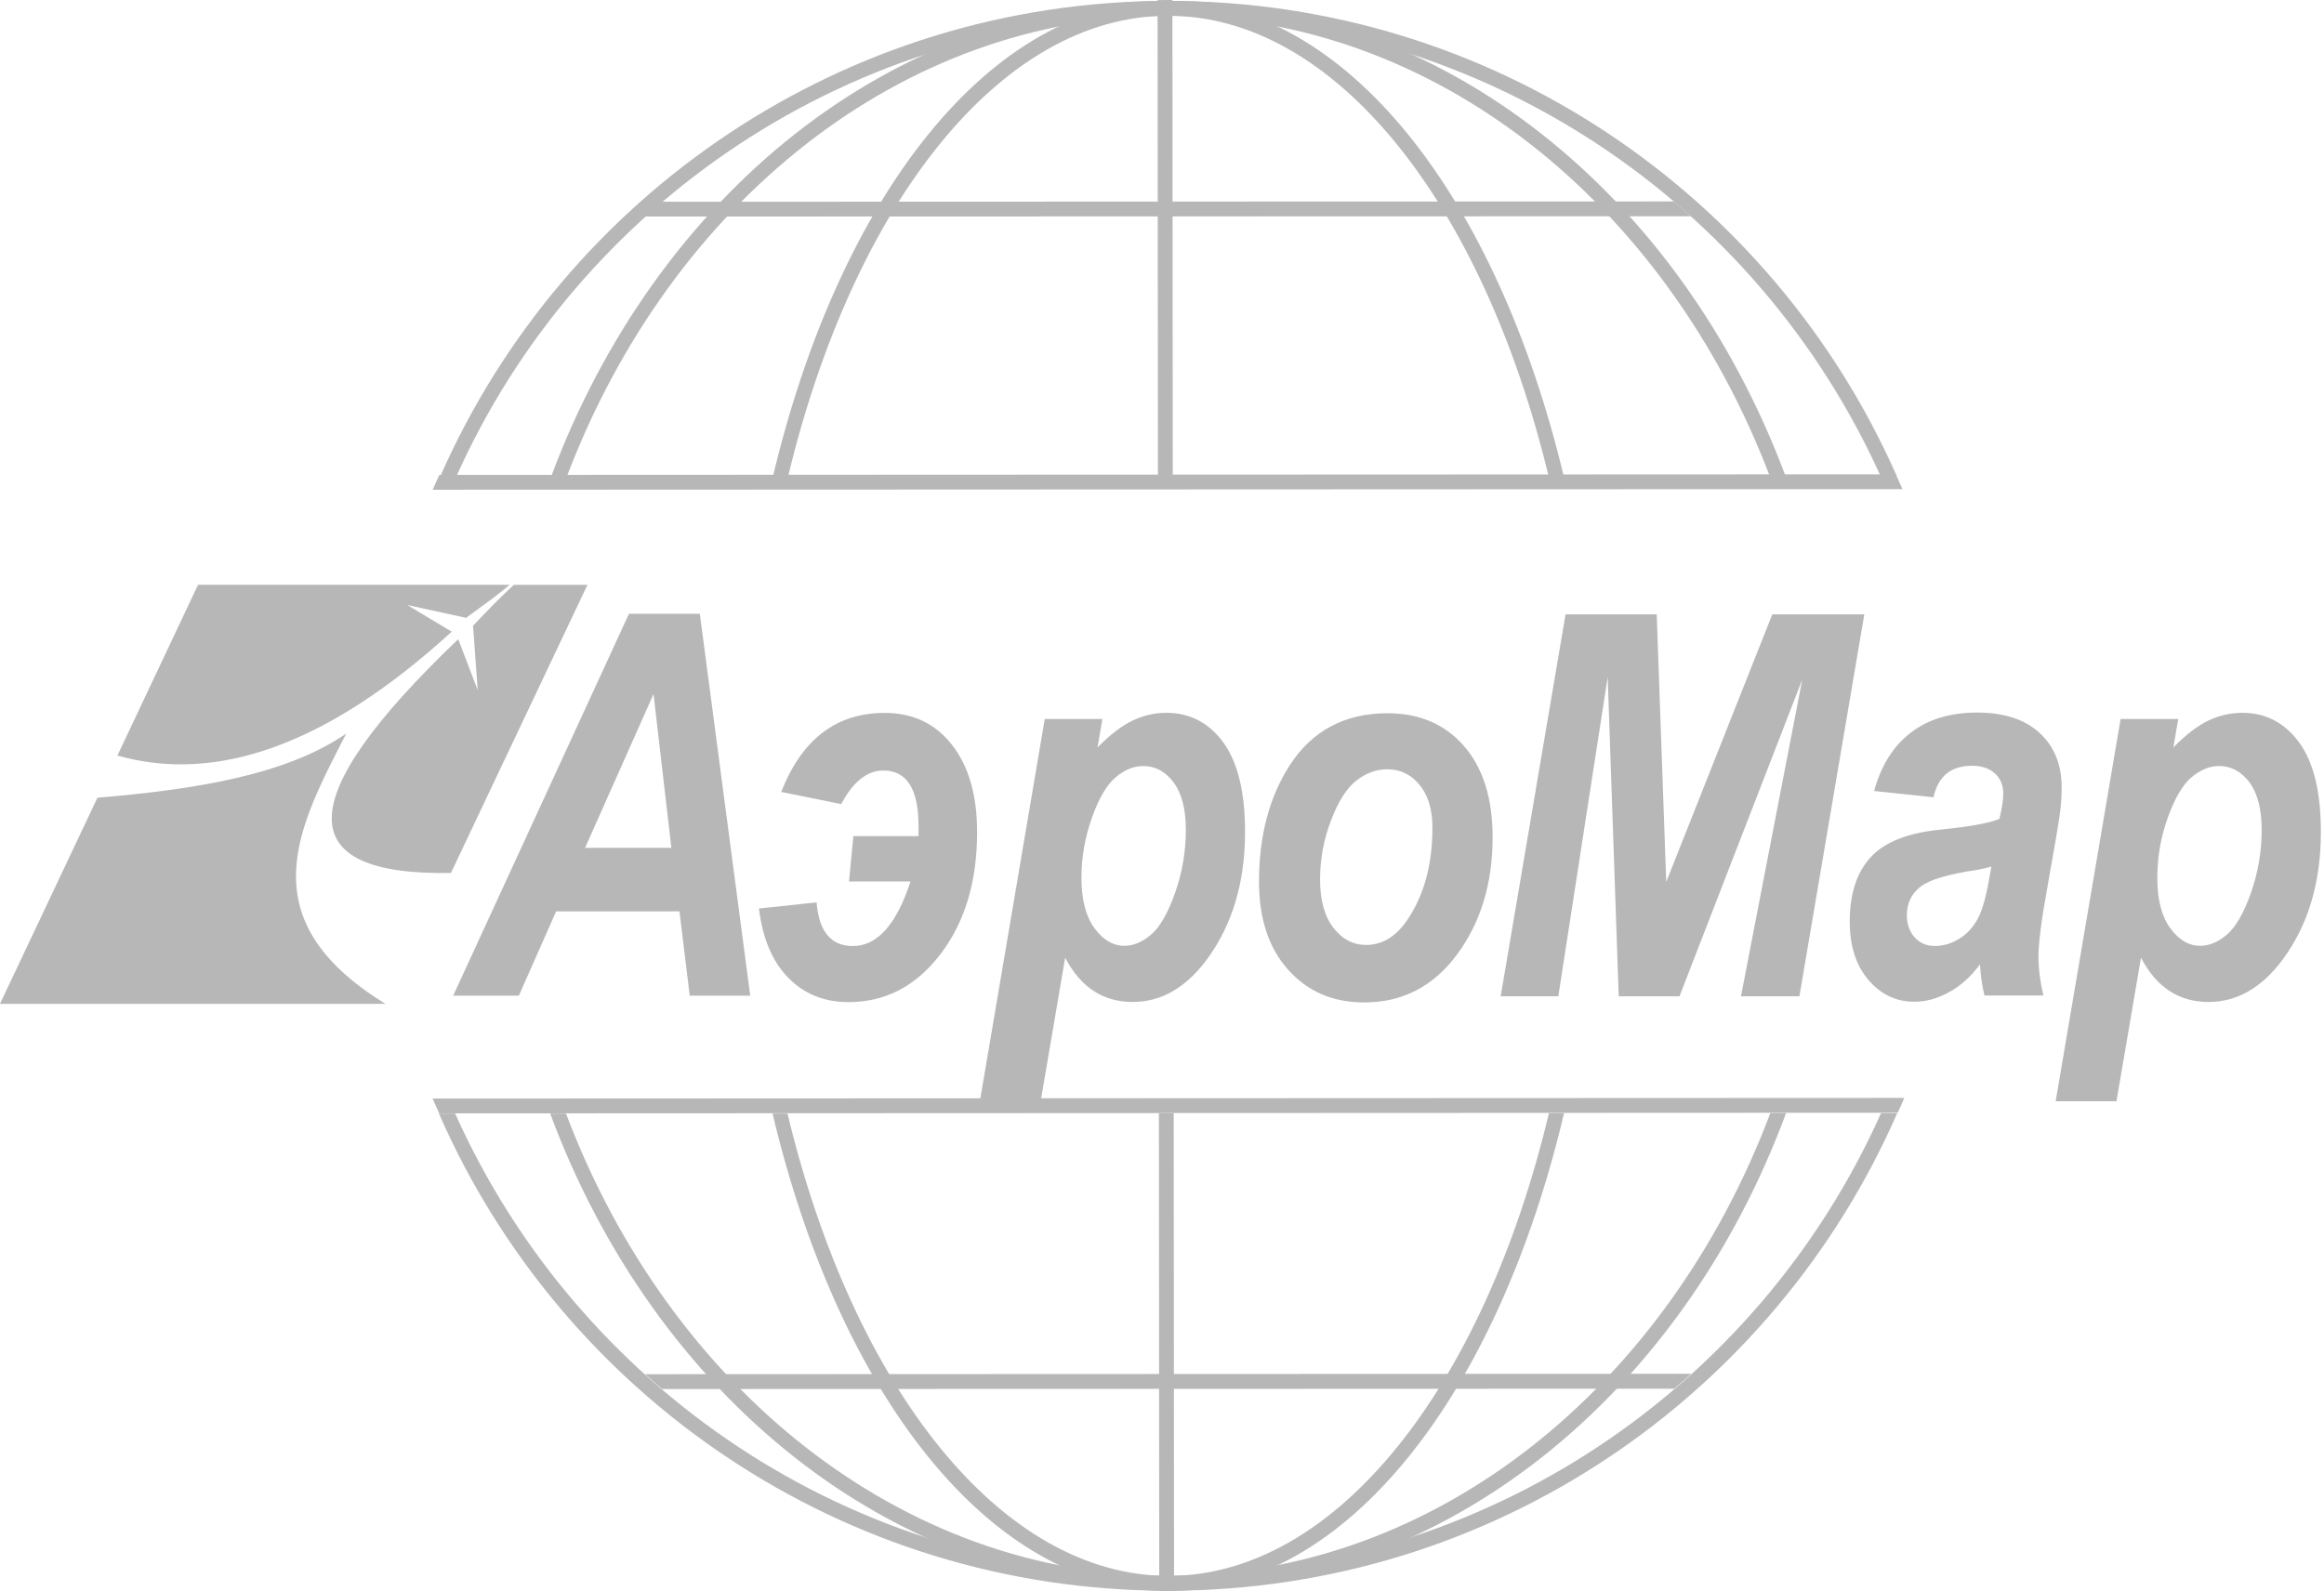 <svg width="111" height="76" viewBox="0 0 111 76" fill="none" xmlns="http://www.w3.org/2000/svg">
<path fill-rule="evenodd" clip-rule="evenodd" d="M31.6 9.639L79.947 9.624C80.219 9.857 80.488 10.09 80.752 10.332L30.797 10.346C31.061 10.108 31.329 9.871 31.601 9.639" fill="#B7B7B7"/>
<path fill-rule="evenodd" clip-rule="evenodd" d="M55.784 0.045C68.972 0.035 80.276 9.377 85.27 22.713H84.514C79.561 9.74 68.52 0.742 55.779 0.754C43.039 0.761 32.02 9.764 27.086 22.737H26.336C31.311 9.407 42.598 0.051 55.78 0.045" fill="#B7B7B7"/>
<path fill-rule="evenodd" clip-rule="evenodd" d="M55.782 0.045C64.31 0.038 71.496 9.443 74.679 22.714H73.957C70.798 9.687 63.761 0.742 55.782 0.754C47.809 0.758 40.789 9.711 37.649 22.731H36.926C40.088 9.455 47.259 0.051 55.78 0.045" fill="#B7B7B7"/>
<path fill-rule="evenodd" clip-rule="evenodd" d="M55.305 22.69L55.289 0.003L55.997 -5.53131e-05L56.015 22.686L55.306 22.69" fill="#B7B7B7"/>
<path fill-rule="evenodd" clip-rule="evenodd" d="M55.785 0.045C71.314 0.03 84.681 9.353 90.58 22.714H89.804V22.71C83.948 9.755 70.913 0.739 55.783 0.751C40.641 0.759 27.596 9.821 21.81 22.734H21.039C26.921 9.386 40.269 0.054 55.781 0.042" fill="#B7B7B7"/>
<path fill-rule="evenodd" clip-rule="evenodd" d="M21.007 22.69L90.55 22.66C90.656 22.893 90.762 23.132 90.866 23.368L20.668 23.398C20.77 23.157 20.88 22.923 20.986 22.69" fill="#B7B7B7"/>
<path fill-rule="evenodd" clip-rule="evenodd" d="M30.816 65.655L80.778 65.635C80.51 65.879 80.241 66.115 79.968 66.347L31.622 66.363C31.349 66.13 31.081 65.895 30.816 65.655" fill="#B7B7B7"/>
<path fill-rule="evenodd" clip-rule="evenodd" d="M26.279 53.2H27.033C31.959 66.239 43.027 75.303 55.816 75.291C68.598 75.283 79.646 66.215 84.556 53.177H85.308C80.357 66.573 69.04 75.988 55.817 75.994C42.587 76.003 31.247 66.597 26.277 53.2" fill="#B7B7B7"/>
<path fill-rule="evenodd" clip-rule="evenodd" d="M36.895 53.2H37.612C40.757 66.293 47.814 75.297 55.817 75.291C63.814 75.283 70.858 66.275 73.981 53.182H74.703C71.557 66.525 64.37 75.988 55.819 76C47.268 76.007 40.057 66.543 36.899 53.2" fill="#B7B7B7"/>
<path fill-rule="evenodd" clip-rule="evenodd" d="M55.368 75.994L55.352 53.189L56.059 53.185L56.076 75.991L55.368 75.994" fill="#B7B7B7"/>
<path fill-rule="evenodd" clip-rule="evenodd" d="M20.965 53.2H21.738C21.741 53.204 21.741 53.204 21.741 53.205H21.742C27.569 66.226 40.639 75.301 55.816 75.289C70.982 75.276 84.033 66.196 89.843 53.181H90.616C84.76 66.595 71.38 75.987 55.821 75.999C40.238 76.013 26.835 66.625 20.966 53.205" fill="#B7B7B7"/>
<path fill-rule="evenodd" clip-rule="evenodd" d="M20.637 52.485L90.954 52.455C90.853 52.692 90.749 52.93 90.64 53.163L20.978 53.193C20.87 52.956 20.767 52.724 20.661 52.485" fill="#B7B7B7"/>
<path fill-rule="evenodd" clip-rule="evenodd" d="M80.217 47.599H77.314L76.787 32.349L74.429 47.599H71.676L74.775 29.352H79.129L79.584 42.134L84.649 29.352H89.044L85.944 47.599H83.153L86.081 32.463L80.217 47.599" fill="#B7B7B7"/>
<path fill-rule="evenodd" clip-rule="evenodd" d="M95.115 41.401C94.932 41.458 94.698 41.511 94.413 41.563C93.054 41.762 92.157 42.028 91.727 42.365C91.295 42.704 91.077 43.153 91.077 43.718C91.077 44.157 91.202 44.514 91.453 44.787C91.706 45.064 92.024 45.196 92.412 45.196C92.815 45.196 93.198 45.084 93.572 44.852C93.942 44.63 94.239 44.307 94.462 43.897C94.682 43.489 94.873 42.811 95.028 41.876L95.115 41.401ZM92.349 38.091L89.511 37.792C89.847 36.571 90.428 35.643 91.266 35.003C92.092 34.365 93.148 34.044 94.424 34.044C95.723 34.044 96.721 34.372 97.424 35.025C98.121 35.669 98.47 36.539 98.47 37.617C98.47 38.001 98.446 38.407 98.39 38.838C98.336 39.27 98.136 40.448 97.791 42.372C97.503 43.957 97.362 45.064 97.362 45.697C97.362 46.268 97.441 46.891 97.596 47.561H94.783C94.663 47.081 94.596 46.582 94.57 46.069C94.144 46.65 93.654 47.097 93.094 47.402C92.539 47.708 91.989 47.86 91.436 47.86C90.564 47.86 89.833 47.513 89.238 46.816C88.644 46.117 88.348 45.189 88.348 44.027C88.348 42.693 88.687 41.664 89.362 40.941C90.029 40.221 91.148 39.782 92.719 39.633C94.102 39.491 95.028 39.322 95.496 39.123C95.62 38.619 95.68 38.216 95.68 37.916C95.68 37.52 95.549 37.196 95.279 36.951C95.015 36.707 94.646 36.585 94.186 36.585C93.185 36.585 92.571 37.086 92.348 38.091" fill="#B7B7B7"/>
<path fill-rule="evenodd" clip-rule="evenodd" d="M103.039 41.938C103.039 42.974 103.243 43.776 103.654 44.341C104.068 44.907 104.544 45.188 105.089 45.188C105.524 45.188 105.948 45.006 106.371 44.645C106.79 44.284 107.171 43.619 107.514 42.647C107.853 41.677 108.023 40.678 108.023 39.646C108.023 38.66 107.827 37.903 107.442 37.38C107.046 36.859 106.564 36.598 105.988 36.598C105.536 36.598 105.097 36.777 104.675 37.133C104.251 37.492 103.873 38.132 103.54 39.062C103.204 39.99 103.039 40.951 103.039 41.938ZM101.285 34.352H104.038L103.804 35.711C104.418 35.088 104.985 34.657 105.495 34.418C106.006 34.178 106.541 34.056 107.101 34.056C108.217 34.056 109.124 34.532 109.813 35.471C110.507 36.419 110.851 37.844 110.851 39.743C110.851 42.168 110.243 44.199 109.026 45.845C108.023 47.196 106.839 47.871 105.484 47.871C104.068 47.871 102.994 47.166 102.259 45.755L101.088 52.614H98.184L101.286 34.349" fill="#B7B7B7"/>
<path fill-rule="evenodd" clip-rule="evenodd" d="M32.066 40.508L31.214 33.16L27.944 40.508H32.066ZM32.451 43.541H26.563L24.781 47.571H21.645L30.041 29.324H33.425L35.833 47.571H32.944L32.452 43.541" fill="#B7B7B7"/>
<path fill-rule="evenodd" clip-rule="evenodd" d="M40.55 42.117L40.759 39.947H43.87V39.461C43.87 37.696 43.309 36.812 42.19 36.812C41.415 36.812 40.746 37.348 40.177 38.416L37.314 37.836C38.299 35.316 39.945 34.06 42.252 34.06C43.602 34.06 44.676 34.571 45.473 35.59C46.271 36.613 46.669 38.003 46.669 39.761C46.669 42.117 46.086 44.06 44.92 45.585C43.749 47.119 42.281 47.878 40.523 47.878C39.375 47.878 38.414 47.493 37.656 46.721C36.894 45.951 36.424 44.844 36.25 43.407L39.003 43.112C39.112 44.501 39.688 45.199 40.733 45.199C41.901 45.199 42.814 44.172 43.488 42.116H40.55" fill="#B7B7B7"/>
<path fill-rule="evenodd" clip-rule="evenodd" d="M51.653 41.938C51.653 42.974 51.86 43.776 52.27 44.341C52.684 44.907 53.16 45.188 53.703 45.188C54.139 45.188 54.567 45.006 54.987 44.645C55.406 44.284 55.786 43.619 56.129 42.647C56.469 41.677 56.639 40.678 56.639 39.646C56.639 38.66 56.445 37.903 56.054 37.38C55.663 36.859 55.179 36.598 54.602 36.598C54.15 36.598 53.713 36.777 53.291 37.133C52.865 37.492 52.485 38.132 52.156 39.062C51.823 39.99 51.653 40.951 51.653 41.938ZM49.9 34.352H52.653L52.42 35.711C53.034 35.088 53.601 34.657 54.113 34.418C54.62 34.178 55.154 34.056 55.716 34.056C56.835 34.056 57.737 34.532 58.429 35.471C59.118 36.419 59.467 37.844 59.467 39.743C59.467 42.168 58.854 44.199 57.64 45.845C56.635 47.196 55.455 47.871 54.1 47.871C52.684 47.871 51.611 47.166 50.875 45.755L49.704 52.614H46.801L49.9 34.349" fill="#B7B7B7"/>
<path fill-rule="evenodd" clip-rule="evenodd" d="M68.417 39.554C68.417 38.686 68.215 37.998 67.804 37.502C67.4 37.004 66.881 36.753 66.258 36.753C65.733 36.753 65.239 36.937 64.773 37.301C64.313 37.667 63.911 38.302 63.568 39.209C63.222 40.112 63.05 41.047 63.05 42.023C63.05 43.007 63.26 43.775 63.684 44.326C64.106 44.871 64.629 45.146 65.256 45.146C66.045 45.146 66.717 44.724 67.267 43.875C68.031 42.714 68.415 41.272 68.416 39.554L68.417 39.554ZM60.134 42.109C60.134 39.938 60.619 38.099 61.591 36.577C62.665 34.911 64.228 34.077 66.268 34.077C67.799 34.077 69.015 34.6 69.925 35.645C70.836 36.691 71.291 38.144 71.291 40.015C71.291 42.206 70.724 44.068 69.592 45.601C68.461 47.131 66.98 47.893 65.156 47.893C63.665 47.893 62.458 47.375 61.529 46.334C60.598 45.302 60.133 43.891 60.133 42.109" fill="#B7B7B7"/>
<path fill-rule="evenodd" clip-rule="evenodd" d="M0.001 47.956L4.654 38.112C9.343 37.719 13.676 37.02 16.537 35.047C14.286 39.454 11.777 43.879 18.408 47.96H0" fill="#B7B7B7"/>
<path fill-rule="evenodd" clip-rule="evenodd" d="M5.607 36.098L9.459 27.94H24.345L24.253 28.018L23.564 28.561L22.861 29.079L22.263 29.518L19.449 28.904L21.576 30.179C15.632 35.611 10.331 37.438 5.605 36.097L5.607 36.098ZM21.887 30.54L22.817 32.974L22.594 29.895L23.096 29.367L23.716 28.734L24.343 28.128L24.547 27.941H28.058L21.538 41.707C13.988 41.844 13.791 38.269 21.885 30.539" fill="#B7B7B7"/>
</svg>
